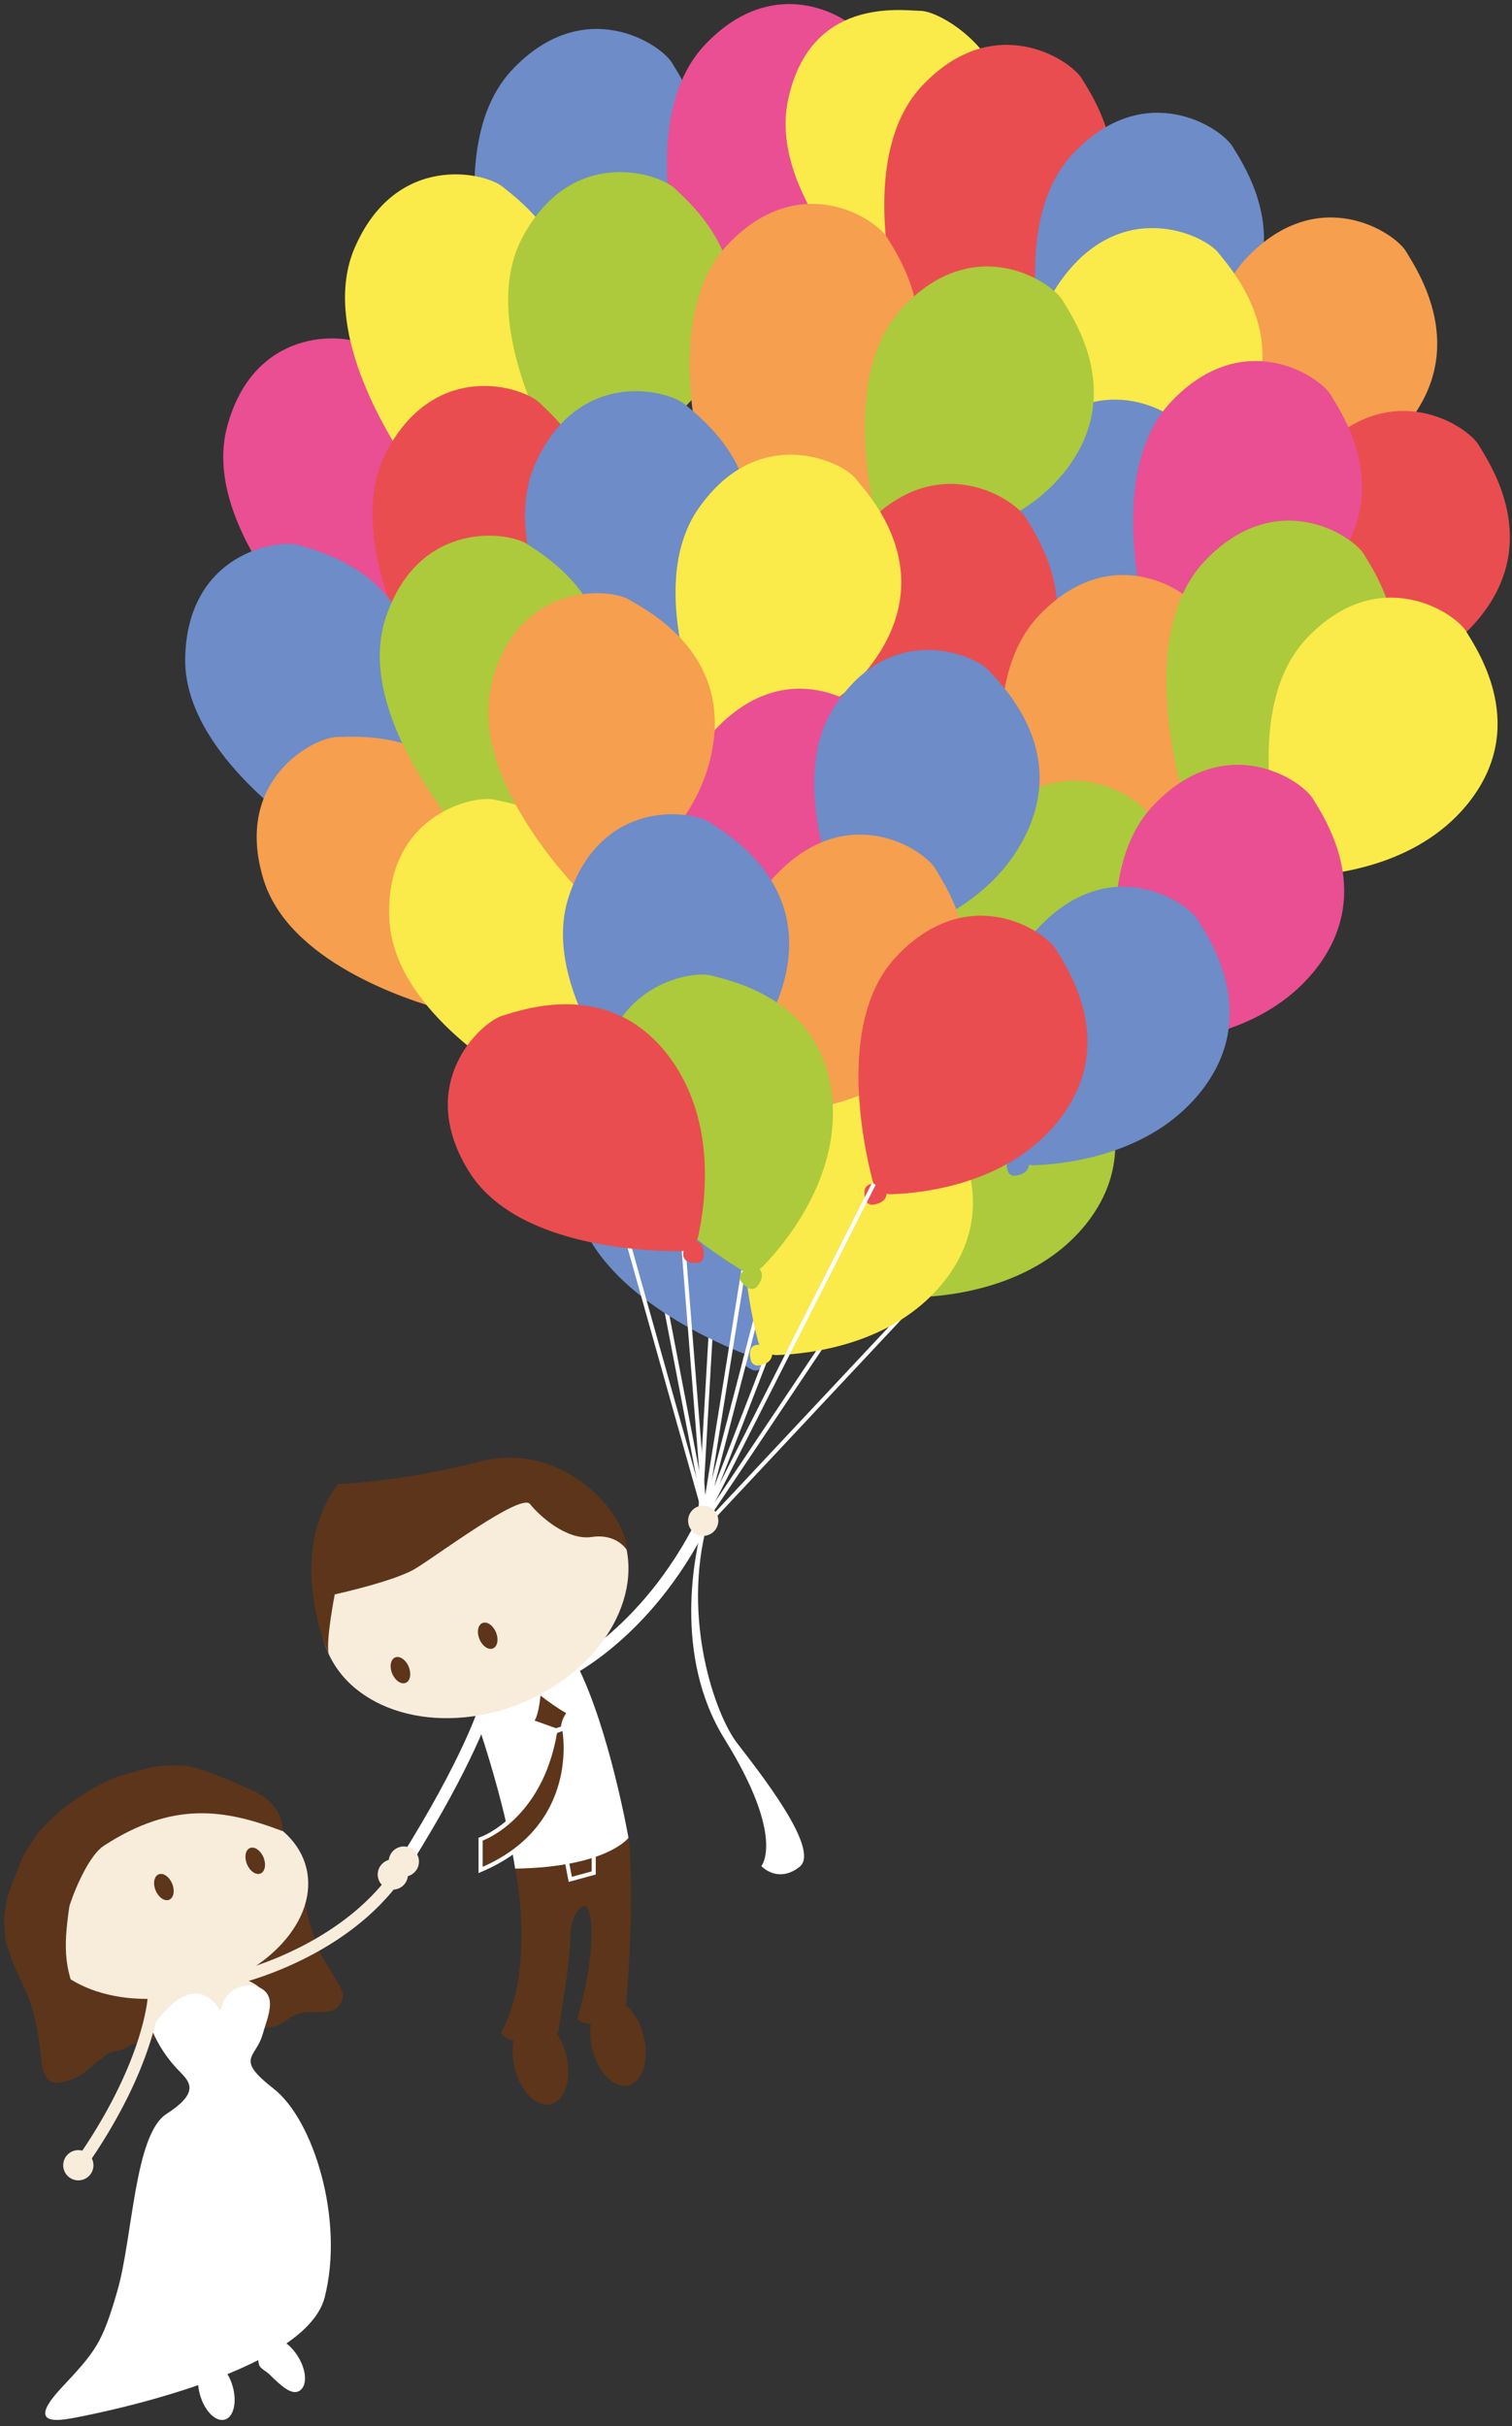 <?xml version="1.0" encoding="UTF-8"?>
<svg width="371px" height="595px" viewBox="0 0 371 595" version="1.1" xmlns="http://www.w3.org/2000/svg" xmlns:xlink="http://www.w3.org/1999/xlink">
    <rect x="0" y="0" width="371" height="595" fill="#333333" stroke="none"/>
    <!-- Generator: Sketch 48.1 (47250) - http://www.bohemiancoding.com/sketch -->
    <title>Asset 1</title>
    <desc>Created with Sketch.</desc>
    <defs></defs>
    <g id="Symbols" stroke="none" stroke-width="1" fill="none" fill-rule="evenodd">
        <g id="Asset-1">
            <g>
                <g id="Baloons" transform="translate(45, 0)">
                    <path d="M128.55,373.63 L206.64,290.33" id="Shape" stroke="#FFFFFF"></path>
                    <path d="M127.41,373.75 L186.3,285.83" id="Shape" stroke="#FFFFFF"></path>
                    <path d="M114.3,299.45 L128.55,373.63" id="Shape" stroke="#FFFFFF"></path>
                    <path d="M126.8,371.64 L131.26,294.5" id="Shape" stroke="#FFFFFF"></path>
                    <path d="M221,258.12 C218.18,253.41 199.48,241.17 181.86,259.73 C167.37,274.99 173.34,304.62 175.93,314.67 C176.013,314.974 176.127,315.269 176.27,315.55 C174.76,315.55 173.36,316.25 174.2,319.43 C174.424,320.253 175.226,320.781 176.07,320.66 C177.42,320.47 179.24,319.87 179.4,317.98 C179.77,318.067 180.15,318.107 180.53,318.1 C188.69,317.82 208.71,315.57 221.02,300.75 C236.71,281.79 223.8,262.82 221,258.12 Z" id="Shape" fill="#ACCA3B" fill-rule="nonzero"></path>
                    <path d="M119.91,15.44 C117.08,10.73 98.39,-1.51 80.77,17 C66.28,32.26 72.25,61.89 74.84,71.94 C74.923,72.244 75.037,72.539 75.18,72.82 C73.67,72.82 72.27,73.52 73.11,76.7 C73.304,77.56 74.127,78.126 75,78 C76.35,77.81 78.17,77.21 78.33,75.32 C78.7,75.407 79.08,75.447 79.46,75.44 C87.62,75.16 107.64,72.91 119.95,58.09 C135.64,39.11 122.73,20.14 119.91,15.44 Z" id="Shape" fill="#6D8CC8" fill-rule="nonzero"></path>
                    <path d="M118,261.95 C112.53,261.45 91.61,269.29 96.17,294.48 C99.92,315.19 127.35,327.88 136.98,331.74 C137.274,331.855 137.579,331.938 137.89,331.99 C136.97,333.2 136.74,334.75 139.79,335.99 C140.587,336.298 141.488,335.963 141.89,335.21 C142.54,334.01 143.12,332.21 141.7,330.94 C141.987,330.693 142.242,330.41 142.46,330.1 C147.06,323.36 157.08,305.87 152.39,287.19 C146.35,263.24 123.42,262.45 118,261.95 Z" id="Shape" fill="#6D8CC8" fill-rule="nonzero"></path>
                    <path d="M44.24,84.51 C39.5,81.74 17.24,80.01 10.7,104.76 C5.34,125.11 24.83,148.21 31.93,155.76 C32.148,155.988 32.39,156.192 32.65,156.37 C31.31,157.08 30.44,158.37 32.65,160.77 C33.242,161.384 34.198,161.461 34.88,160.95 C35.97,160.14 37.28,158.73 36.51,157 C36.86,156.894 37.195,156.746 37.51,156.56 C44.51,152.39 61,140.78 64.65,121.87 C69.43,97.7 49,87.28 44.24,84.51 Z" id="Shape" fill="#EA4E93" fill-rule="nonzero"></path>
                    <path d="M167.15,9.33 C164.33,4.62 145.63,-7.62 128,10.94 C113.51,26.2 119.48,55.83 122.07,65.88 C122.153,66.184 122.267,66.479 122.41,66.76 C120.9,66.76 119.5,67.46 120.34,70.64 C120.564,71.463 121.366,71.991 122.21,71.87 C123.56,71.68 125.38,71.08 125.54,69.19 C125.91,69.277 126.29,69.317 126.67,69.31 C134.83,69.03 154.85,66.78 167.16,51.96 C182.89,33 170,14 167.15,9.33 Z" id="Shape" fill="#EA4E93" fill-rule="nonzero"></path>
                    <path d="M181,2.67 C175.66,2.5 153.81,-0.63 148.39,24.38 C143.94,44.95 164.39,67.16 171.86,74.38 C172.089,74.599 172.341,74.793 172.61,74.96 C171.3,75.72 170.49,77.07 172.85,79.35 C173.468,79.933 174.422,79.968 175.08,79.43 C176.14,78.57 177.38,77.1 176.53,75.43 C176.882,75.308 177.218,75.143 177.53,74.94 C184.36,70.47 200.3,58.14 203.11,39.08 C206.76,14.72 186.36,2.83 181,2.67 Z" id="Shape" fill="#FAEA4A" fill-rule="nonzero"></path>
                    <path d="M78.24,45.74 C73.97,42.29 52.24,37.23 42.04,60.74 C33.69,80 49.49,105.8 55.37,114.35 C55.552,114.607 55.759,114.845 55.99,115.06 C54.56,115.56 53.5,116.72 55.38,119.42 C55.874,120.116 56.809,120.335 57.56,119.93 C58.76,119.29 60.26,118.09 59.76,116.27 C60.137,116.223 60.506,116.129 60.86,115.99 C68.43,112.92 86.46,103.92 92.86,85.77 C101.16,62.55 82.52,49.19 78.24,45.74 Z" id="Shape" fill="#FAEA4A" fill-rule="nonzero"></path>
                    <path d="M220.48,19.33 C217.66,14.62 198.96,2.38 181.34,20.94 C166.85,36.2 172.82,65.83 175.41,75.88 C175.493,76.184 175.607,76.479 175.75,76.76 C174.24,76.76 172.84,77.46 173.68,80.64 C173.904,81.463 174.706,81.991 175.55,81.87 C176.9,81.68 178.72,81.08 178.88,79.19 C179.25,79.277 179.63,79.317 180.01,79.31 C188.17,79.03 208.19,76.78 220.5,61.96 C236.22,43 223.31,24 220.48,19.33 Z" id="Shape" fill="#EA4D50" fill-rule="nonzero"></path>
                    <path d="M257.48,36 C254.66,31.29 236,19 218.34,37.61 C203.85,52.87 209.82,82.5 212.41,92.55 C212.493,92.854 212.607,93.149 212.75,93.43 C211.24,93.43 209.84,94.13 210.68,97.31 C210.904,98.133 211.706,98.661 212.55,98.54 C213.9,98.35 215.72,97.75 215.88,95.86 C216.246,95.953 216.622,96 217,96 C225.16,95.72 245.18,93.47 257.49,78.65 C273.22,59.67 260.31,40.7 257.48,36 Z" id="Shape" fill="#6D8CC8" fill-rule="nonzero"></path>
                    <path d="M120.63,46.26 C116.63,42.46 95.42,35.54 83.28,58.06 C73.28,76.58 86.81,103.61 91.93,112.64 C92.09,112.912 92.278,113.167 92.49,113.4 C91.02,113.77 89.87,114.84 91.49,117.69 C91.92,118.423 92.828,118.723 93.61,118.39 C94.86,117.86 96.46,116.79 96.12,114.94 C96.499,114.927 96.876,114.866 97.24,114.76 C105.04,112.36 123.78,104.94 131.77,87.42 C142,65 124.59,50.07 120.63,46.26 Z" id="Shape" fill="#ACCA3B" fill-rule="nonzero"></path>
                    <path d="M87.32,98.72 C83.32,94.91 62.12,87.98 49.96,110.5 C40,129 53.46,156 58.57,165.08 C58.73,165.352 58.918,165.607 59.13,165.84 C57.66,166.21 56.51,167.27 58.13,170.13 C58.56,170.863 59.468,171.163 60.25,170.83 C61.5,170.3 63.1,169.24 62.76,167.38 C63.139,167.367 63.516,167.306 63.88,167.2 C71.68,164.8 90.43,157.4 98.43,139.88 C108.69,117.46 91.28,102.53 87.32,98.72 Z" id="Shape" fill="#EA4D50" fill-rule="nonzero"></path>
                    <path d="M300,61.66 C297.18,56.95 278.48,44.71 260.86,63.27 C246.37,78.53 252.34,108.16 254.93,118.21 C255.013,118.514 255.127,118.809 255.27,119.09 C253.76,119.09 252.36,119.79 253.2,122.97 C253.424,123.793 254.226,124.321 255.07,124.2 C256.42,124.01 258.24,123.41 258.4,121.52 C258.77,121.607 259.15,121.647 259.53,121.64 C267.69,121.36 287.71,119.11 300.02,104.29 C315.71,85.33 302.8,66.37 300,61.66 Z" id="Shape" fill="#F59F4F" fill-rule="nonzero"></path>
                    <path d="M28.55,133.73 C23.31,132.1 1.21,135.43 0.44,161.01 C-0.2,182 24,200.16 32.61,205.94 C32.874,206.112 33.156,206.256 33.45,206.37 C32.3,207.37 31.75,208.83 34.45,210.64 C35.165,211.102 36.112,210.961 36.66,210.31 C37.54,209.31 38.5,207.61 37.36,206.1 C37.693,205.916 38.002,205.691 38.28,205.43 C44.18,199.79 57.62,184.77 56.91,165.52 C56.06,140.9 33.79,135.36 28.55,133.73 Z" id="Shape" fill="#6D8CC8" fill-rule="nonzero"></path>
                    <path d="M37.55,180.75 C32.06,180.88 12.19,191.1 19.63,215.59 C25.75,235.72 54.46,245.16 64.48,247.87 C64.788,247.949 65.103,247.996 65.42,248.01 C64.65,249.31 64.59,250.88 67.77,251.73 C68.593,251.948 69.451,251.52 69.77,250.73 C70.27,249.46 70.65,247.58 69.08,246.52 C69.338,246.239 69.56,245.926 69.74,245.59 C73.53,238.36 81.46,219.83 74.64,201.82 C65.91,178.75 43,180.62 37.55,180.75 Z" id="Shape" fill="#F59F4F" fill-rule="nonzero"></path>
                    <path d="M317.81,109.11 C314.99,104.4 296.29,92.16 278.67,110.72 C264.18,125.98 270.15,155.61 272.74,165.66 C272.823,165.964 272.937,166.259 273.08,166.54 C271.57,166.54 270.17,167.24 271.01,170.42 C271.234,171.243 272.036,171.771 272.88,171.65 C274.23,171.46 276.05,170.86 276.21,168.97 C276.58,169.057 276.96,169.097 277.34,169.09 C285.5,168.81 305.52,166.56 317.83,151.74 C333.54,132.78 320.63,113.82 317.81,109.11 Z" id="Shape" fill="#EA4D50" fill-rule="nonzero"></path>
                    <path d="M172.72,58.33 C169.9,53.62 151.2,41.38 133.58,59.94 C119.09,75.2 125.06,104.83 127.65,114.88 C127.733,115.184 127.847,115.479 127.99,115.76 C126.48,115.76 125.08,116.46 125.92,119.64 C126.144,120.463 126.946,120.991 127.79,120.87 C129.14,120.68 130.96,120.08 131.12,118.19 C131.49,118.277 131.87,118.317 132.25,118.31 C140.41,118.03 160.43,115.78 172.74,100.96 C188.46,82 175.55,63 172.72,58.33 Z" id="Shape" fill="#F59F4F" fill-rule="nonzero"></path>
                    <path d="M188.18,99.22 C185.36,94.51 166.66,82.27 149.04,100.83 C134.55,116.09 140.52,145.72 143.11,155.77 C143.193,156.074 143.307,156.369 143.45,156.65 C141.94,156.65 140.54,157.35 141.38,160.53 C141.604,161.353 142.406,161.881 143.25,161.76 C144.6,161.57 146.42,160.97 146.58,159.08 C146.95,159.167 147.33,159.207 147.71,159.2 C155.87,158.92 175.89,156.67 188.2,141.85 C203.92,122.9 191,103.93 188.18,99.22 Z" id="Shape" fill="#F59F4F" fill-rule="nonzero"></path>
                    <path d="M253.89,61.92 C250.46,57.63 230.29,48.02 215.32,68.78 C203,85.84 212.91,114.4 216.81,124 C216.931,124.291 217.082,124.57 217.26,124.83 C215.76,125.01 214.47,125.91 215.73,128.95 C216.049,129.74 216.907,130.168 217.73,129.95 C219.04,129.58 220.73,128.74 220.67,126.85 C221.049,126.898 221.431,126.898 221.81,126.85 C229.81,125.48 249.4,120.56 259.6,104.22 C272.66,83.26 257.32,66.2 253.89,61.92 Z" id="Shape" fill="#FAEA4A" fill-rule="nonzero"></path>
                    <path d="M247.06,106.33 C244.24,101.62 225.54,89.38 207.92,107.94 C193.43,123.2 199.4,152.83 201.99,162.88 C202.073,163.184 202.187,163.479 202.33,163.76 C200.82,163.76 199.42,164.46 200.26,167.64 C200.484,168.463 201.286,168.991 202.13,168.87 C203.48,168.68 205.3,168.08 205.46,166.19 C205.83,166.277 206.21,166.317 206.59,166.31 C214.75,166.03 234.77,163.78 247.08,148.96 C262.8,130 249.88,111 247.06,106.33 Z" id="Shape" fill="#6D8CC8" fill-rule="nonzero"></path>
                    <polyline id="Shape" stroke="#FFFFFF" points="171.98 258.11 127.55 372.93 141.14 320.68"></polyline>
                    <path d="M186.06,272.33 C183.24,267.62 164.54,255.38 146.92,273.94 C132.43,289.2 138.4,318.83 140.99,328.88 C141.073,329.184 141.187,329.479 141.33,329.76 C139.82,329.76 138.42,330.46 139.26,333.64 C139.484,334.463 140.286,334.991 141.13,334.87 C142.48,334.68 144.3,334.08 144.46,332.19 C144.83,332.277 145.21,332.317 145.59,332.31 C153.75,332.03 173.77,329.78 186.08,314.96 C201.8,296 188.89,277 186.06,272.33 Z" id="Shape" fill="#FAEA4A" fill-rule="nonzero"></path>
                    <path d="M123.18,99.25 C119,95.68 97.4,90 86.57,113.19 C77.67,132.26 92.72,158.46 98.36,167.19 C98.534,167.453 98.735,167.698 98.96,167.92 C97.52,168.38 96.43,169.5 98.22,172.26 C98.694,172.967 99.619,173.211 100.38,172.83 C101.6,172.22 103.14,171.07 102.69,169.24 C103.069,169.203 103.442,169.119 103.8,168.99 C111.45,166.14 129.73,157.66 136.7,139.7 C145.61,116.72 127.35,102.82 123.18,99.25 Z" id="Shape" fill="#6D8CC8" fill-rule="nonzero"></path>
                    <path d="M84.43,133.46 C79.88,130.39 57.76,127.21 49.65,151.46 C42.98,171.46 60.93,195.73 67.53,203.75 C67.733,203.993 67.961,204.214 68.21,204.41 C66.83,205.03 65.87,206.27 67.97,208.8 C68.521,209.447 69.468,209.585 70.18,209.12 C71.32,208.38 72.72,207.06 72.06,205.29 C72.434,205.212 72.797,205.088 73.14,204.92 C80.41,201.22 97.61,190.7 102.48,172.06 C108.71,148.25 89,136.53 84.43,133.46 Z" id="Shape" fill="#ACCA3B" fill-rule="nonzero"></path>
                    <path d="M76.3,196.1 C70.94,194.91 49.2,200.1 50.55,225.62 C51.66,246.62 77.28,262.68 86.35,267.72 C86.627,267.87 86.918,267.99 87.22,268.08 C86.16,269.16 85.73,270.67 88.61,272.25 C89.361,272.655 90.296,272.436 90.79,271.74 C91.58,270.63 92.4,268.89 91.13,267.48 C91.446,267.27 91.735,267.021 91.99,266.74 C97.4,260.63 109.54,244.54 107.24,225.42 C104.3,201 81.66,197.29 76.3,196.1 Z" id="Shape" fill="#FAEA4A" fill-rule="nonzero"></path>
                    <path d="M215.72,73.66 C212.9,69 194.2,56.71 176.58,75.28 C162.09,90.54 168.06,120.17 170.65,130.22 C170.733,130.524 170.847,130.819 170.99,131.1 C169.48,131.1 168.08,131.8 168.92,134.98 C169.144,135.803 169.946,136.331 170.79,136.21 C172.14,136.02 173.96,135.42 174.12,133.53 C174.49,133.617 174.87,133.657 175.25,133.65 C183.41,133.37 203.43,131.12 215.74,116.3 C231.46,97.33 218.55,78.37 215.72,73.66 Z" id="Shape" fill="#ACCA3B" fill-rule="nonzero"></path>
                    <path d="M206.72,127 C203.9,122.29 185.2,110.05 167.58,128.61 C153.09,143.87 159.06,173.5 161.65,183.55 C161.733,183.854 161.847,184.149 161.99,184.43 C160.48,184.43 159.08,185.13 159.92,188.31 C160.144,189.133 160.946,189.661 161.79,189.54 C163.14,189.35 164.96,188.75 165.12,186.86 C165.49,186.947 165.87,186.987 166.25,186.98 C174.41,186.7 194.43,184.45 206.74,169.63 C222.46,150.68 209.55,131.71 206.72,127 Z" id="Shape" fill="#EA4D50" fill-rule="nonzero"></path>
                    <path d="M281.54,96.87 C278.72,92.16 260.02,79.92 242.4,98.48 C227.91,113.74 233.88,143.37 236.47,153.42 C236.553,153.724 236.667,154.019 236.81,154.3 C235.3,154.3 233.9,155 234.74,158.18 C234.964,159.003 235.766,159.531 236.61,159.41 C237.96,159.22 239.78,158.62 239.94,156.73 C240.31,156.817 240.69,156.857 241.07,156.85 C249.23,156.57 269.25,154.32 281.56,139.5 C297.27,120.55 284.36,101.58 281.54,96.87 Z" id="Shape" fill="#EA4E93" fill-rule="nonzero"></path>
                    <path d="M249.06,149.34 C246.24,144.63 227.54,132.39 209.92,150.95 C195.43,166.21 201.4,195.84 203.99,205.89 C204.073,206.194 204.187,206.489 204.33,206.77 C202.82,206.77 201.42,207.47 202.26,210.65 C202.484,211.473 203.286,212.001 204.13,211.88 C205.48,211.69 207.3,211.09 207.46,209.2 C207.83,209.287 208.21,209.327 208.59,209.32 C216.75,209.04 236.77,206.79 249.08,191.97 C264.8,173 251.88,154 249.06,149.34 Z" id="Shape" fill="#F59F4F" fill-rule="nonzero"></path>
                    <path d="M236.89,199.83 C234.07,195.12 215.37,182.88 197.75,201.44 C183.26,216.7 189.23,246.33 191.82,256.38 C191.903,256.684 192.017,256.979 192.16,257.26 C190.65,257.26 189.25,257.96 190.09,261.14 C190.314,261.963 191.116,262.491 191.96,262.37 C193.31,262.18 195.13,261.58 195.29,259.69 C195.66,259.777 196.04,259.817 196.42,259.81 C204.58,259.53 224.6,257.28 236.91,242.46 C252.62,223.5 239.71,204.54 236.89,199.83 Z" id="Shape" fill="#ACCA3B" fill-rule="nonzero"></path>
                    <path d="M289.72,136 C286.9,131.29 268.2,119.05 250.58,137.61 C236.09,152.87 242.06,182.5 244.65,192.55 C244.733,192.854 244.847,193.149 244.99,193.43 C243.48,193.43 242.08,194.13 242.92,197.31 C243.144,198.133 243.946,198.661 244.79,198.54 C246.14,198.35 247.96,197.75 248.12,195.86 C248.49,195.947 248.87,195.987 249.25,195.98 C257.41,195.7 277.43,193.45 289.74,178.63 C305.46,159.68 292.54,140.71 289.72,136 Z" id="Shape" fill="#ACCA3B" fill-rule="nonzero"></path>
                    <path d="M314.79,154.89 C311.97,150.18 293.27,137.94 275.65,156.5 C261.16,171.76 267.13,201.39 269.72,211.44 C269.803,211.744 269.917,212.039 270.06,212.32 C268.55,212.32 267.15,213.02 267.99,216.2 C268.214,217.023 269.016,217.551 269.86,217.43 C271.21,217.24 273.03,216.64 273.19,214.75 C273.56,214.837 273.94,214.877 274.32,214.87 C282.48,214.59 302.5,212.34 314.81,197.52 C330.53,178.56 317.62,159.6 314.79,154.89 Z" id="Shape" fill="#FAEA4A" fill-rule="nonzero"></path>
                    <path d="M277.15,195.89 C274.33,191.18 255.63,178.94 238.01,197.5 C223.52,212.76 229.49,242.39 232.08,252.44 C232.163,252.744 232.277,253.039 232.42,253.32 C230.91,253.32 229.51,254.02 230.35,257.2 C230.574,258.023 231.376,258.551 232.22,258.43 C233.57,258.24 235.39,257.64 235.55,255.75 C235.92,255.837 236.3,255.877 236.68,255.87 C244.84,255.59 264.86,253.34 277.17,238.52 C292.88,219.56 280,200.6 277.15,195.89 Z" id="Shape" fill="#EA4E93" fill-rule="nonzero"></path>
                    <path d="M249.06,225.78 C246.24,221.07 227.54,208.83 209.92,227.39 C195.43,242.65 201.4,272.28 203.99,282.33 C204.073,282.634 204.187,282.929 204.33,283.21 C202.82,283.21 201.42,283.91 202.26,287.09 C202.484,287.913 203.286,288.441 204.13,288.32 C205.48,288.13 207.3,287.53 207.46,285.64 C207.83,285.727 208.21,285.767 208.59,285.76 C216.75,285.48 236.77,283.23 249.08,268.41 C264.8,249.46 251.88,230.49 249.06,225.78 Z" id="Shape" fill="#6D8CC8" fill-rule="nonzero"></path>
                    <path d="M164.8,117.21 C161.29,112.99 140.96,103.72 126.36,124.74 C114.36,142.02 124.75,170.4 128.83,179.95 C128.958,180.239 129.115,180.514 129.3,180.77 C127.8,180.97 126.53,181.9 127.84,184.92 C128.185,185.682 129.035,186.078 129.84,185.85 C131.15,185.46 132.84,184.58 132.72,182.7 C133.101,182.731 133.484,182.714 133.86,182.65 C141.86,181.14 161.34,175.88 171.25,159.36 C183.95,138.22 168.31,121.44 164.8,117.21 Z" id="Shape" fill="#FAEA4A" fill-rule="nonzero"></path>
                    <path d="M169.72,177.22 C166.9,172.51 148.2,160.27 130.58,178.83 C116.09,194.09 122.06,223.72 124.65,233.77 C124.733,234.074 124.847,234.369 124.99,234.65 C123.48,234.65 122.08,235.35 122.92,238.53 C123.144,239.353 123.946,239.881 124.79,239.76 C126.14,239.57 127.96,238.97 128.12,237.08 C128.49,237.167 128.87,237.207 129.25,237.2 C137.41,236.92 157.43,234.67 169.74,219.85 C185.46,200.9 172.55,181.93 169.72,177.22 Z" id="Shape" fill="#EA4E93" fill-rule="nonzero"></path>
                    <path d="M197.65,164.46 C193.97,160.39 173.26,151.99 159.56,173.6 C148.29,191.37 159.87,219.29 164.34,228.65 C164.479,228.933 164.646,229.201 164.84,229.45 C163.35,229.72 162.12,230.7 163.55,233.66 C163.927,234.425 164.814,234.789 165.62,234.51 C166.91,234.07 168.62,233.12 168.37,231.24 C168.749,231.254 169.129,231.22 169.5,231.14 C177.5,229.29 196.67,223.22 205.87,206.3 C217.66,184.65 201.33,168.53 197.65,164.46 Z" id="Shape" fill="#6D8CC8" fill-rule="nonzero"></path>
                    <path d="M184.48,213 C181.66,208.29 162.96,196.05 145.34,214.61 C130.85,229.87 136.82,259.5 139.41,269.55 C139.493,269.854 139.607,270.149 139.75,270.43 C138.24,270.43 136.84,271.13 137.68,274.31 C137.904,275.133 138.706,275.661 139.55,275.54 C140.9,275.35 142.72,274.75 142.88,272.86 C143.246,272.953 143.622,273 144,273 C152.16,272.72 172.18,270.47 184.49,255.65 C200.22,236.72 187.31,217.76 184.48,213 Z" id="Shape" fill="#F59F4F" fill-rule="nonzero"></path>
                    <path d="M214.15,232.89 C211.33,228.18 192.63,215.94 175.01,234.5 C160.52,249.76 166.49,279.39 169.08,289.44 C169.163,289.744 169.277,290.039 169.42,290.32 C167.91,290.32 166.51,291.02 167.35,294.2 C167.574,295.023 168.376,295.551 169.22,295.43 C170.57,295.24 172.39,294.64 172.55,292.75 C172.92,292.837 173.3,292.877 173.68,292.87 C181.84,292.59 201.86,290.34 214.17,275.52 C229.89,256.56 217,237.6 214.15,232.89 Z" id="Shape" fill="#EA4D50" fill-rule="nonzero"></path>
                    <path d="M109.26,147 C104.52,144.23 82.26,142.49 75.72,167.24 C70.36,187.59 89.84,210.69 96.93,218.24 C97.148,218.468 97.39,218.672 97.65,218.85 C96.31,219.56 95.44,220.85 97.65,223.25 C98.242,223.864 99.198,223.941 99.88,223.43 C100.97,222.62 102.28,221.21 101.51,219.48 C101.86,219.374 102.195,219.226 102.51,219.04 C109.51,214.88 126.01,203.27 129.67,184.36 C134.44,160.21 114,149.79 109.26,147 Z" id="Shape" fill="#F59F4F" fill-rule="nonzero"></path>
                    <polyline id="Shape" stroke="#FFFFFF" points="169.41 290.33 127.55 372.93 137.39 311.63"></polyline>
                    <path d="M129.21,201.69 C124.64,198.69 102.5,195.61 94.54,219.94 C88,239.94 106.1,264.14 112.74,272.12 C112.944,272.36 113.172,272.577 113.42,272.77 C112.04,273.4 111.09,274.65 113.21,277.16 C113.764,277.804 114.71,277.937 115.42,277.47 C116.56,276.72 117.94,275.39 117.28,273.62 C117.651,273.538 118.011,273.411 118.35,273.24 C125.6,269.49 142.73,258.87 147.48,240.24 C153.58,216.33 133.78,204.73 129.21,201.69 Z" id="Shape" fill="#6D8CC8" fill-rule="nonzero"></path>
                    <path d="M129.56,239.24 C124.26,237.82 102.31,242.04 102.56,267.64 C102.77,288.64 127.68,305.8 136.56,311.23 C136.832,311.393 137.12,311.527 137.42,311.63 C136.31,312.63 135.82,314.15 138.63,315.86 C139.364,316.296 140.308,316.116 140.83,315.44 C141.67,314.37 142.56,312.66 141.36,311.2 C141.685,311.004 141.983,310.769 142.25,310.5 C147.92,304.62 160.73,289.07 159.25,269.87 C157.33,245.29 134.86,240.66 129.56,239.24 Z" id="Shape" fill="#ACCA3B" fill-rule="nonzero"></path>
                    <path d="M128.55,373.63 C122.22,397.19 130.55,420.51 135.8,427.38 C141.05,434.25 156.55,453.63 151.18,457.82 C145.81,462.01 141.81,457.63 141.81,457.63 C141.81,457.63 147.81,450.63 132.81,426.51 C120.03,405.95 125.52,380.76 127.42,373.76 L128.55,373.63 Z" id="Shape" fill="#FFFFFF" fill-rule="nonzero"></path>
                    <path d="M122.77,306.74 L127.87,370.62" id="Shape" stroke="#FFFFFF"></path>
                    <path d="M107.53,298.99 L127.97,371.64" id="Shape" stroke="#FFFFFF"></path>
                    <path d="M78.33,249.06 C73.07,250.62 56.54,265.66 70.11,287.36 C81.27,305.2 111.44,306.83 121.82,306.84 C122.136,306.836 122.451,306.799 122.76,306.73 C122.36,308.19 122.76,309.73 126,309.73 C126.852,309.72 127.564,309.077 127.66,308.23 C127.82,306.88 127.66,304.96 125.9,304.34 C126.078,304.001 126.212,303.642 126.3,303.27 C128.07,295.27 130.9,275.35 119.62,259.73 C105.19,239.74 83.6,247.5 78.33,249.06 Z" id="Shape" fill="#EA4D50" fill-rule="nonzero"></path>
                </g>
                <g id="Katy" transform="translate(0, 432)">
                    <path d="M82.85,54.15 C82.03,52.74 81.17,51.37 80.33,49.97 C79.84,49.14 79.33,48.3 78.85,47.37 L78.54,46.62 C78.4,46.29 78.27,46.03 78.17,45.77 C77.98,45.28 77.82,44.77 77.6,44.29 C76.863,42.628 76.274,40.905 75.84,39.14 C75.3,37.14 74.98,35 74.64,32.91 C74.48,31.98 74.37,31.03 74.17,30.11 C73.86,28.69 73.48,27.28 73.17,25.86 C72.805,24.331 72.286,22.844 71.62,21.42 C70.867,19.818 69.991,18.276 69,16.81 C67.98,15.248 66.857,13.754 65.64,12.34 C64.815,11.394 63.897,10.533 62.9,9.77 C62.32,9.286 61.709,8.842 61.07,8.44 C59.284,7.319 65.799,7.895 51.311,2.674 C50.181,2.091 48.092,1.525 46.619,1.244 C45.075,0.623 39.111,0.957 37.083,1.441 C36.963,1.47 36.842,1.498 36.722,1.525 C35.14,1.904 29.21,3.49 28.05,3.98 C26.89,4.47 25.48,5.15 24.23,5.81 C23.16,6.37 22.14,7.02 21.1,7.64 C20.46,8.02 19.82,8.4 19.19,8.82 C18.56,9.24 17.83,9.77 17.19,10.26 C16.55,10.75 15.72,11.33 15.01,11.89 C14.64,12.18 14.32,12.52 14.01,12.84 C13.16,13.62 12.28,14.37 11.47,15.19 C10.66,16.01 9.9,16.89 9.11,17.75 C9.035,17.844 8.968,17.945 8.91,18.05 C8.09,19.33 7.26,20.61 6.46,21.91 C6.009,22.604 5.614,23.333 5.28,24.09 C4.34,26.38 3.46,28.7 2.55,31.01 C2.117,32.228 1.783,33.479 1.55,34.75 C1.44,35.25 1.41,35.75 1.3,36.27 C1.088,37.164 0.987,38.081 1,39 C1,40.17 1.18,41.34 1.21,42.51 C1.249,43.309 1.407,44.098 1.68,44.85 C2.15,46.24 2.54,47.67 3.06,49.04 C3.51,50.24 4.06,51.38 4.61,52.54 C5.16,53.7 5.8,55.16 6.41,56.47 C7.093,57.975 7.652,59.534 8.08,61.13 C8.49,62.58 8.74,64.13 9.08,65.57 C9.61,67.96 9.8,70.41 10.08,72.84 C10.156,73.968 10.382,75.081 10.75,76.15 C10.967,76.799 11.306,77.399 11.75,77.92 C12.362,78.537 13.213,78.858 14.08,78.8 C14.761,78.749 15.434,78.612 16.08,78.39 C17.68,78.011 19.193,77.333 20.54,76.39 C21.13,75.95 21.65,75.39 22.23,74.95 C23.46,73.95 24.7,72.95 25.93,72.02 C26.5,71.534 27.191,71.213 27.93,71.09 C29.399,70.924 30.8,70.383 32,69.52 C32,69.52 55.72,63.18 55.85,63.17 L59.39,64.34 C60.13,64.59 60.8,64.85 61.49,65.03 C62.849,65.355 64.256,65.426 65.64,65.24 C66.549,65.216 67.444,65.009 68.27,64.63 C69.17,64.123 70.057,63.59 70.93,63.03 C72.088,62.183 73.445,61.649 74.87,61.48 C75.563,61.443 76.257,61.443 76.95,61.48 C78.415,61.575 79.886,61.44 81.31,61.08 C82.31,60.836 83.143,60.147 83.57,59.21 C83.63,59.08 83.71,58.97 83.78,58.84 C84.234,58.111 84.316,57.209 84,56.41 C83.659,55.636 83.275,54.881 82.85,54.15 Z" id="Shape" fill="#5C351B" fill-rule="nonzero"></path>
                    <ellipse id="Oval" fill="#F8ECDB" fill-rule="nonzero" transform="translate(41.982, 34.201) rotate(-13.66) translate(-41.982, -34.201) " cx="41.982" cy="34.201" rx="34.16" ry="23.25"></ellipse>
                    <path d="M51.9,4.53 L44.76,7.95 L17,14.61 L4.68,32.36 L8.76,51.94 L20.67,60.94 C15.535,51.785 15.517,45.97 17,35.627 C17.073,34.958 21.031,23.513 25.535,20.598 C42.478,9.632 55.12,11.64 69.35,17.06 C69.36,5.61 51.9,4.53 51.9,4.53 Z" id="Shape-Copy" fill="#5C351B" fill-rule="nonzero"></path>
                    <ellipse id="Oval" fill="#5C351B" fill-rule="nonzero" transform="translate(40.214, 30.77) rotate(-22.63) translate(-40.214, -30.77) " cx="40.214" cy="30.77" rx="2.19" ry="3.37"></ellipse>
                    <ellipse id="Oval" fill="#5C351B" fill-rule="nonzero" transform="translate(62.627, 24.324) rotate(-22.63) translate(-62.627, -24.324) " cx="62.627" cy="24.324" rx="2.19" ry="3.38"></ellipse>
                    <ellipse id="L_Foot" fill="#FFFFFF" fill-rule="nonzero" transform="translate(53.08, 154.246) rotate(-16.41) translate(-53.08, -154.246) " cx="53.08" cy="154.246" rx="4.14" ry="7.42"></ellipse>
                    <path d="M73.07,145.82 C75.25,149.29 75.44,153.09 73.5,154.3 C71.56,155.51 68.97,153.09 66.05,150.22 C65.37,149.55 63.9,148.86 63.61,148.02 C62.879,145.714 63.681,143.198 65.61,141.74 C67.56,140.52 70.9,142.35 73.07,145.82 Z" id="R_foot" fill="#FFFFFF" fill-rule="nonzero"></path>
                    <path d="M67.2,80.27 C57.48,72.66 62.76,72.84 64.45,66.86 C65.62,62.73 68.16,57.57 63.72,55.42 C54.49,50.95 38.43,57.42 37.19,65.61 C38.8,69.542 41.18,73.112 44.19,76.11 C46.94,78.87 48.63,81.37 40.81,86.44 C32.99,91.51 32.57,116.7 28.81,129.75 C25.05,142.8 23.45,144.6 15,153.66 C6.55,162.72 13.94,161.66 17.32,161.09 C20.7,160.52 74.81,150.4 79.67,131.37 C84.53,112.34 76.92,87.88 67.2,80.27 Z" id="Dress" fill="#FFFFFF" fill-rule="nonzero"></path>
                    <circle id="L_hand" fill="#F8ECDB" fill-rule="nonzero" cx="19.22" cy="98.99" r="3.71"></circle>
                    <circle id="R_HAnd" fill="#F8ECDB" fill-rule="nonzero" cx="96.39" cy="27.69" r="3.71"></circle>
                    <path d="M37.71,58.16 C37.71,58.16 36.71,74.64 19.57,98.98" id="Left_arm" stroke="#F8ECDB" stroke-width="3"></path>
                    <path d="M57.62,53.17 C57.62,53.17 82.35,47.61 96.39,29.23" id="Right_arm" stroke="#F8ECDB" stroke-width="3"></path>
                    <path d="M53.87,60.72 C54.14,61.12 54.21,61.06 54.3,60.6 C54.65,58.535 55.923,56.743 57.758,55.734 C59.593,54.725 61.789,54.609 63.72,55.42 C62.04,54 59.23,52.77 54.72,51.82 C40.14,48.74 40.35,54.76 40.35,54.76 C40.35,54.76 36.07,58.15 36.7,63.59 C36.782,64.273 36.943,64.944 37.18,65.59 C39.74,61.33 47.62,51.48 53.87,60.72 Z" id="Chest" fill="#F8ECDB" fill-rule="nonzero"></path>
                </g>
                <g id="Chris" transform="translate(76, 357)">
                    <ellipse id="Oval" fill="#5C351B" fill-rule="nonzero" transform="translate(56.614, 148.565) rotate(-13.66) translate(-56.614, -148.565) " cx="56.614" cy="148.565" rx="6.52" ry="10.75"></ellipse>
                    <ellipse id="Oval" fill="#5C351B" fill-rule="nonzero" transform="translate(75.644, 143.941) rotate(-13.66) translate(-75.644, -143.941) " cx="75.644" cy="143.941" rx="6.52" ry="10.75"></ellipse>
                    <path d="M50.43,101.25 C50.43,101.25 55.55,125.88 46.99,141.44 C46.99,141.44 48.8,146.38 60.93,141.44 C60.93,141.44 63.99,123.5 63.93,118.69 C63.87,113.88 65.81,110.44 67.56,110.44 C69.31,110.44 70.62,121 65.62,138.19 C65.62,138.19 69.68,142.13 77.56,135.32 C77.56,135.32 79.94,109.76 78.25,93.7 L50.43,101.25 Z" id="Trousers" fill="#5C351B" fill-rule="nonzero"></path>
                    <path d="M40.4,63.25 C40.4,63.25 47.74,83.88 50.4,101.25 C72.96,100.88 78.21,93.69 78.21,93.69 C78.21,93.69 73.58,67.25 65.65,51.44 C57.72,35.63 40.4,63.25 40.4,63.25 Z" id="shirt" fill="#FFFFFF" fill-rule="nonzero"></path>
                    <path d="M43,61.83 C43,61.83 39.13,74.58 23.48,99.51" id="Left_arm-2" stroke="#FFFFFF" stroke-width="3"></path>
                    <path d="M61.49,53.7 C61.49,53.7 82.22,44.7 96.55,15.92" id="Right_arm-2" stroke="#FFFFFF" stroke-width="3"></path>
                    <circle id="L_hand-2" fill="#F8ECDB" fill-rule="nonzero" cx="23.09" cy="99.52" r="3.71"></circle>
                    <circle id="R_HAnd-2" fill="#F8ECDB" fill-rule="nonzero" cx="96.55" cy="15.93" r="3.71"></circle>
                    <path d="M4.1,47.31 C10.04,62.63 31.1,68.76 51.1,60.99 C71.1,53.22 82.58,34.51 76.64,19.19 C70.7,3.87 50,-0.76 29.93,7 C9.86,14.76 -1.84,32 4.1,47.31 Z" id="Shape" fill="#F8ECDB" fill-rule="nonzero"></path>
                    <path d="M77.81,23.12 C77.81,23.12 75.39,19 69.22,19.92 C63.05,20.84 56.3,14.67 54.05,11.84 C51.8,9.01 31,24.67 25.8,27.75 C20.6,30.83 6.14,34 6.14,34 C6.14,34 3.95,45.14 4.63,48.55 C4.63,48.55 -6.27,24.91 6.89,6.91 C6.89,6.91 21.29,6.65 41.72,1.41 C62.15,-3.83 77.72,14.12 77.81,23.11" id="Shape" fill="#5C351B" fill-rule="nonzero"></path>
                    <ellipse id="Oval" fill="#5C351B" fill-rule="nonzero" transform="translate(22.255, 52.573) rotate(-22.63) translate(-22.255, -52.573) " cx="22.255" cy="52.573" rx="2.19" ry="3.37"></ellipse>
                    <ellipse id="Oval" fill="#5C351B" fill-rule="nonzero" transform="translate(43.67, 44.135) rotate(-22.63) translate(-43.67, -44.135) " cx="43.67" cy="44.135" rx="2.19" ry="3.37"></ellipse>
                    <polygon id="Belt" stroke="#FFFFFF" points="69.68 97.38 69.68 102.31 63.93 103.88 62.99 99"></polygon>
                    <path d="M56.62,58.81 C56.62,58.81 56.25,63.25 55.18,64.94 L60.43,66.82 L61.65,66.41 C61.787,65.228 62.228,64.101 62.93,63.14 C60.738,61.831 58.63,60.385 56.62,58.81 Z" id="Shape" fill="#5C351B" fill-rule="nonzero"></path>
                    <path d="M41.93,94 L42.26,93.88 C42.4,93.83 56.56,88.64 60.18,67.88 L60.18,67.6 L62.32,66.79 L62.43,67.38 C62.43,67.61 66.54,90.71 42.58,101.24 L41.88,101.55 L41.93,94 Z" id="Shape" fill="#5C351B" fill-rule="nonzero"></path>
                    <path d="M62,67.5 C62,67.5 66.31,90.31 42.44,100.81 L42.44,94.37 C42.44,94.37 57,89.31 60.68,68 L61.99,67.5 L62,67.5 Z M62.75,66.14 L61.63,66.57 L60.32,67.07 L59.79,67.27 L59.69,67.83 C56.13,88.26 42.23,93.38 42.09,93.43 L41.42,93.67 L41.42,102.35 L42.82,101.73 C55.51,96.15 60.32,87.09 62.12,80.48 C63.315,76.197 63.605,71.711 62.97,67.31 L62.75,66.14 Z" id="Shape" fill="#FFFFFF" fill-rule="nonzero"></path>
                </g>
            </g>
        </g>
    </g>
</svg>